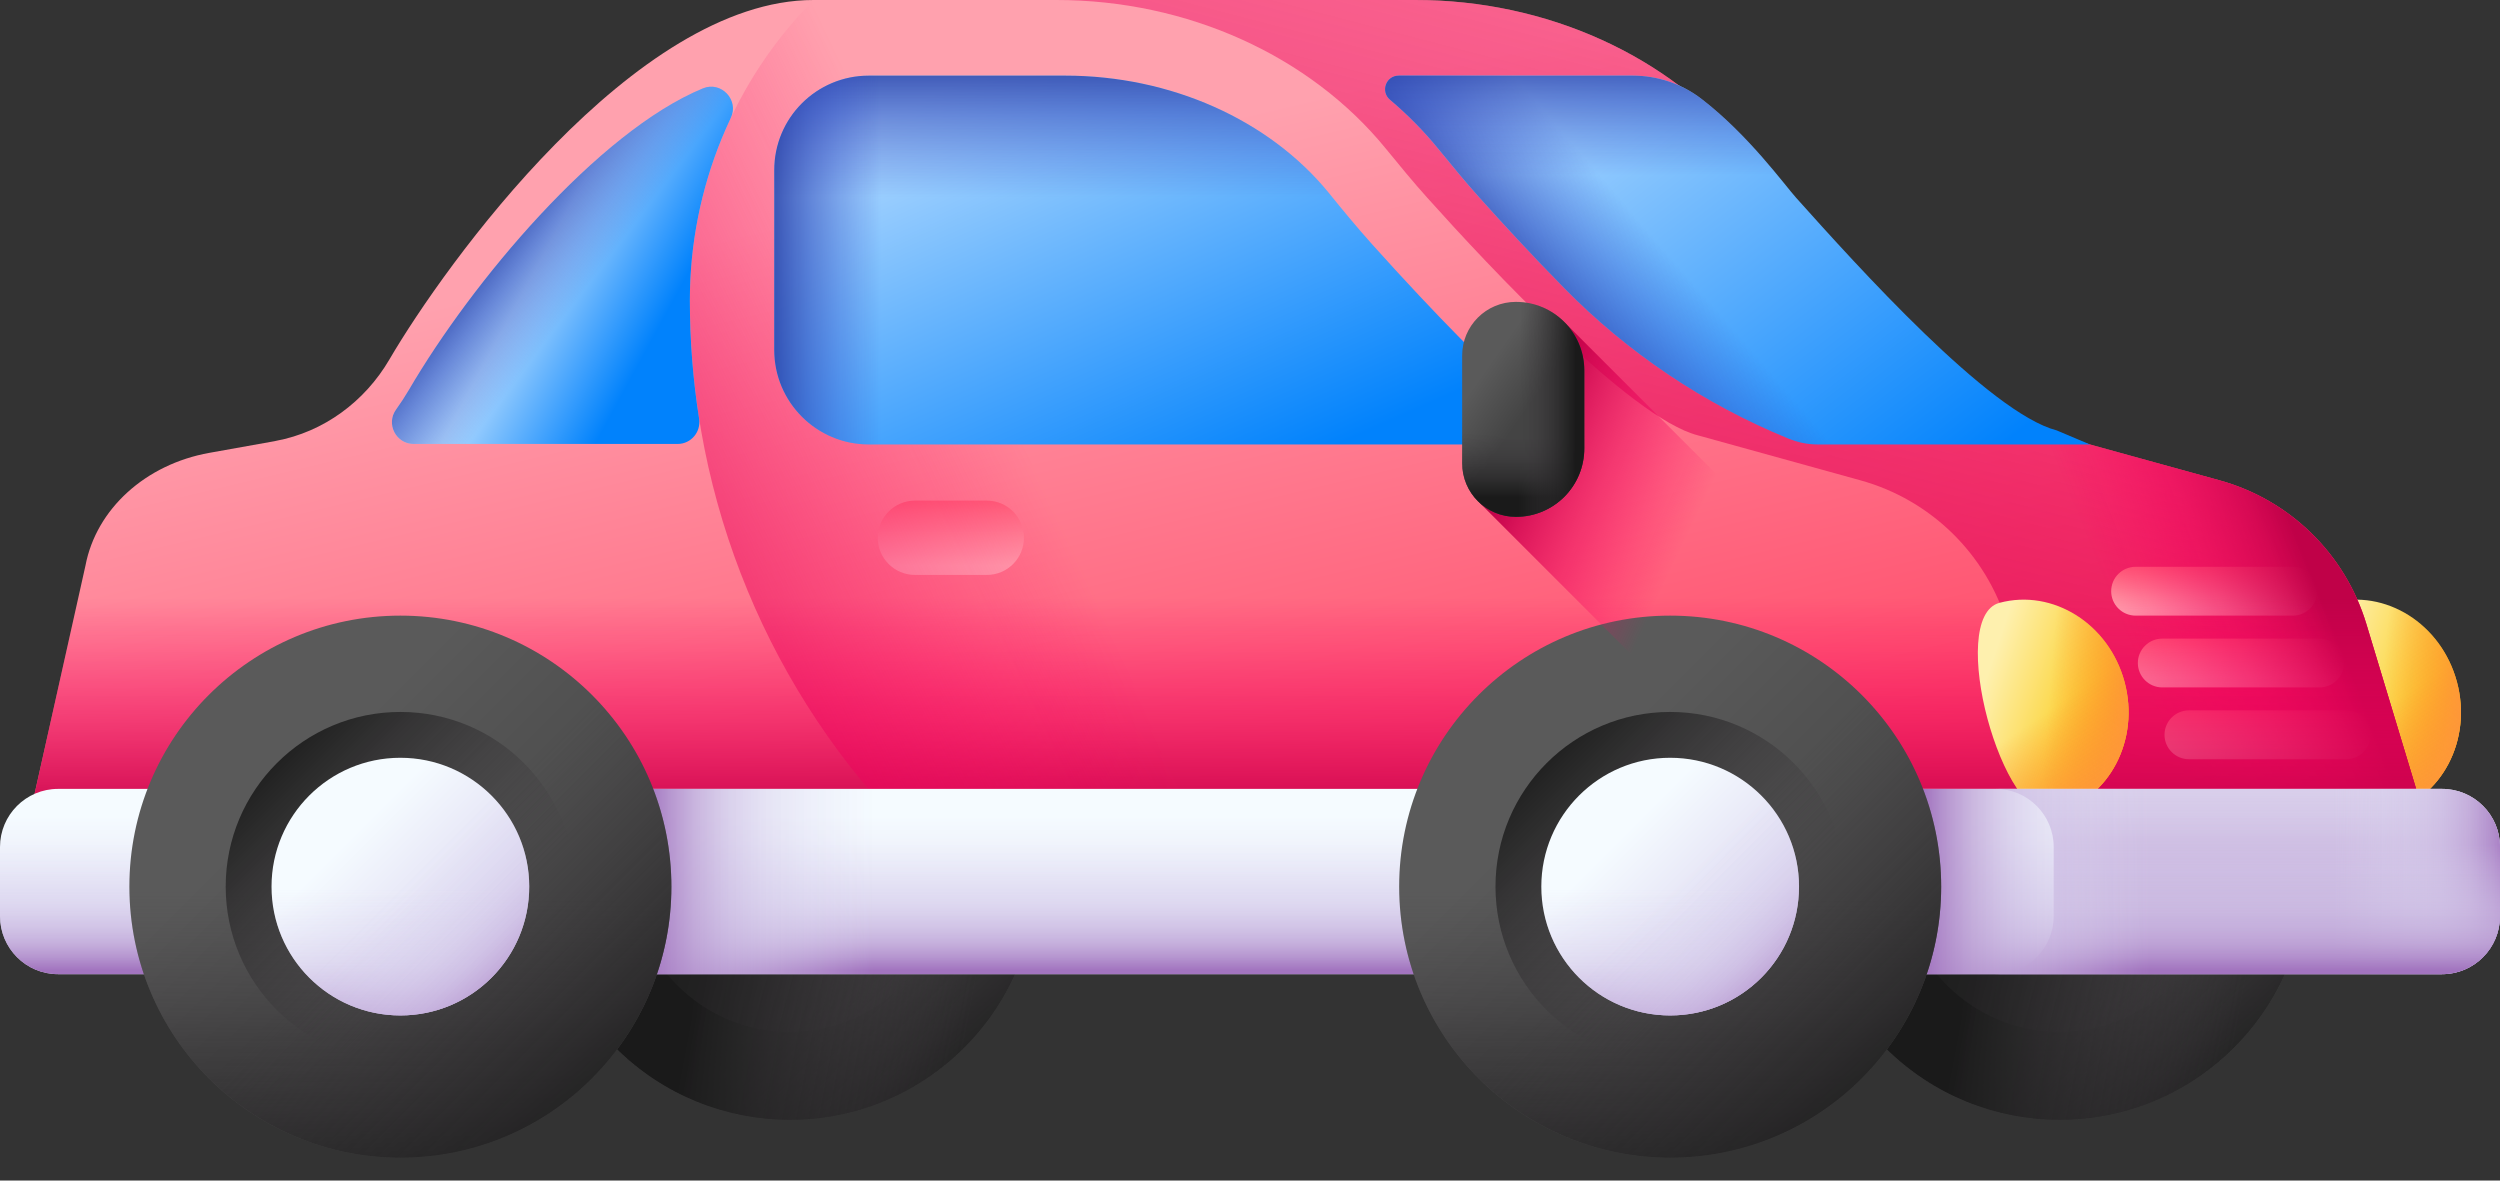 <svg width="36" height="17" viewBox="0 0 36 17" fill="none" xmlns="http://www.w3.org/2000/svg">
<rect x="0" y="0" width="36" height="17" fill="#333333" stroke="none"/>
<path d="M35.38 9.82C35.604 10.655 35.16 11.5 34.389 11.706C33.619 11.913 32.808 8.888 33.579 8.681C34.35 8.474 35.156 8.984 35.38 9.82Z" fill="url(#paint0_linear_2218_4020)"/>
<path d="M34.39 11.706C35.161 11.499 35.604 10.655 35.38 9.819C35.317 9.582 35.206 9.371 35.062 9.195L33.281 9.673C33.37 10.608 33.888 11.841 34.39 11.706Z" fill="url(#paint1_linear_2218_4020)"/>
<path d="M33.579 8.681C33.569 8.684 33.56 8.687 33.551 8.69L34.36 11.712C34.37 11.71 34.38 11.709 34.39 11.706C35.161 11.5 35.604 10.655 35.38 9.82C35.156 8.984 34.35 8.474 33.579 8.681Z" fill="url(#paint2_linear_2218_4020)"/>
<path d="M11.373 16.125C13.338 16.125 14.931 14.532 14.931 12.568C14.931 10.603 13.338 9.01 11.373 9.01C9.409 9.01 7.816 10.603 7.816 12.568C7.816 14.532 9.409 16.125 11.373 16.125Z" fill="url(#paint3_linear_2218_4020)"/>
<path d="M7.816 12.568C7.816 14.532 9.409 16.125 11.373 16.125C13.338 16.125 14.931 14.532 14.931 12.568C14.931 12.142 14.856 11.734 14.719 11.356H8.028C7.891 11.734 7.816 12.142 7.816 12.568Z" fill="url(#paint4_linear_2218_4020)"/>
<path d="M8.858 15.083C10.247 16.473 12.5 16.473 13.889 15.083C15.278 13.694 15.278 11.441 13.889 10.052C13.588 9.751 13.246 9.516 12.882 9.345L8.151 14.076C8.321 14.441 8.557 14.782 8.858 15.083Z" fill="url(#paint5_linear_2218_4020)"/>
<path d="M8.858 15.083C10.247 16.473 12.5 16.473 13.889 15.083C15.278 13.694 15.278 11.441 13.889 10.052C13.588 9.751 13.246 9.516 12.882 9.345L8.151 14.076C8.321 14.441 8.557 14.782 8.858 15.083Z" fill="url(#paint6_linear_2218_4020)"/>
<path d="M11.373 14.86C12.64 14.86 13.666 13.834 13.666 12.568C13.666 11.301 12.64 10.275 11.373 10.275C10.107 10.275 9.081 11.301 9.081 12.568C9.081 13.834 10.107 14.86 11.373 14.86Z" fill="url(#paint7_linear_2218_4020)"/>
<path d="M29.658 16.125C31.623 16.125 33.216 14.532 33.216 12.568C33.216 10.603 31.623 9.01 29.658 9.01C27.693 9.01 26.101 10.603 26.101 12.568C26.101 14.532 27.693 16.125 29.658 16.125Z" fill="url(#paint8_linear_2218_4020)"/>
<path d="M26.101 12.568C26.101 14.532 27.693 16.125 29.658 16.125C31.623 16.125 33.216 14.532 33.216 12.568C33.216 12.142 33.141 11.734 33.004 11.356H26.312C26.175 11.734 26.101 12.142 26.101 12.568Z" fill="url(#paint9_linear_2218_4020)"/>
<path d="M27.142 15.083C28.532 16.473 30.784 16.473 32.173 15.083C33.563 13.694 33.563 11.441 32.173 10.052C31.873 9.751 31.531 9.516 31.167 9.345L26.436 14.076C26.606 14.441 26.841 14.782 27.142 15.083Z" fill="url(#paint10_linear_2218_4020)"/>
<path d="M27.142 15.083C28.532 16.473 30.784 16.473 32.173 15.083C33.563 13.694 33.563 11.441 32.173 10.052C31.873 9.751 31.531 9.516 31.167 9.345L26.436 14.076C26.606 14.441 26.841 14.782 27.142 15.083Z" fill="url(#paint11_linear_2218_4020)"/>
<path d="M29.658 14.86C30.924 14.86 31.951 13.834 31.951 12.568C31.951 11.301 30.924 10.275 29.658 10.275C28.392 10.275 27.365 11.301 27.365 12.568C27.365 13.834 28.392 14.86 29.658 14.86Z" fill="url(#paint12_linear_2218_4020)"/>
<path d="M35.313 13.086H0.129L1.231 8.143C1.386 7.331 2.094 6.686 3.015 6.521L3.954 6.353C3.959 6.352 3.966 6.35 3.971 6.349C4.661 6.221 5.253 5.783 5.607 5.177C6.402 3.818 9.139 0 11.716 0H20.381C22.27 0 24.034 0.802 25.125 2.138C25.321 2.379 25.517 2.619 25.725 2.85C26.602 3.829 28.649 6.017 29.616 6.268L31.958 6.916C32.972 7.196 33.771 7.977 34.075 8.984L35.313 13.086Z" fill="url(#paint13_linear_2218_4020)"/>
<path d="M34.075 8.984C33.771 7.977 32.972 7.196 31.959 6.916L29.617 6.268C28.649 6.017 26.603 3.829 25.725 2.85C25.517 2.619 25.321 2.379 25.125 2.138C24.034 0.802 22.27 0 20.381 0H15.21C17.099 0 18.863 0.802 19.954 2.138C20.151 2.379 20.347 2.619 20.555 2.85C21.432 3.829 23.478 6.017 24.446 6.268L26.788 6.916C27.802 7.196 28.601 7.977 28.904 8.984L30.142 13.086H35.313L34.075 8.984Z" fill="url(#paint14_linear_2218_4020)"/>
<path d="M33.017 8.865H30.753C30.558 8.865 30.401 8.707 30.401 8.513C30.401 8.319 30.558 8.162 30.753 8.162H33.017C33.211 8.162 33.368 8.319 33.368 8.513C33.368 8.707 33.211 8.865 33.017 8.865Z" fill="url(#paint15_linear_2218_4020)"/>
<path d="M33.401 9.899H31.137C30.943 9.899 30.785 9.741 30.785 9.547C30.785 9.353 30.943 9.196 31.137 9.196H33.401C33.595 9.196 33.753 9.353 33.753 9.547C33.753 9.741 33.595 9.899 33.401 9.899Z" fill="url(#paint16_linear_2218_4020)"/>
<path d="M33.785 10.933H31.521C31.327 10.933 31.169 10.775 31.169 10.581C31.169 10.387 31.327 10.229 31.521 10.229H33.785C33.979 10.229 34.137 10.387 34.137 10.581C34.137 10.775 33.979 10.933 33.785 10.933Z" fill="url(#paint17_linear_2218_4020)"/>
<path d="M31.959 6.916L29.617 6.268C28.649 6.017 26.603 3.829 25.725 2.85C25.518 2.619 25.321 2.379 25.125 2.138C24.643 1.548 24.03 1.062 23.334 0.704V5.595C23.762 5.938 24.153 6.192 24.446 6.268L26.788 6.916C27.802 7.196 28.601 7.977 28.905 8.984L30.142 13.086H35.313L34.075 8.984C33.771 7.977 32.972 7.196 31.959 6.916Z" fill="url(#paint18_linear_2218_4020)"/>
<path d="M1.231 8.143L0.129 13.086H35.313L34.075 8.984C33.771 7.977 32.972 7.196 31.959 6.916L30.612 6.543H2.911C2.041 6.737 1.38 7.362 1.231 8.143Z" fill="url(#paint19_linear_2218_4020)"/>
<path d="M14.211 8.279H13.175C12.88 8.279 12.64 8.039 12.64 7.744C12.64 7.449 12.88 7.209 13.175 7.209H14.211C14.506 7.209 14.745 7.449 14.745 7.744C14.745 8.039 14.506 8.279 14.211 8.279Z" fill="url(#paint20_linear_2218_4020)"/>
<path d="M13.13 12.043L14.173 13.086H35.313L34.075 8.984C33.771 7.977 32.972 7.196 31.958 6.916L29.616 6.268C28.649 6.017 26.602 3.829 25.725 2.85C25.517 2.619 25.321 2.379 25.125 2.138C24.034 0.802 22.27 0 20.381 0H11.716C10.574 1.15 9.934 2.705 9.934 4.326C9.934 7.22 11.083 9.996 13.13 12.043Z" fill="url(#paint21_linear_2218_4020)"/>
<path d="M30.593 9.82C30.817 10.655 30.374 11.5 29.603 11.706C28.832 11.913 28.021 8.888 28.792 8.681C29.563 8.474 30.37 8.984 30.593 9.82Z" fill="url(#paint22_linear_2218_4020)"/>
<path d="M29.603 11.706C30.374 11.499 30.817 10.655 30.594 9.819C30.53 9.582 30.419 9.371 30.276 9.195L28.495 9.673C28.584 10.608 29.102 11.841 29.603 11.706Z" fill="url(#paint23_linear_2218_4020)"/>
<path d="M28.792 8.681C28.783 8.684 28.773 8.687 28.764 8.69L29.574 11.712C29.584 11.71 29.593 11.709 29.603 11.706C30.374 11.5 30.817 10.655 30.594 9.82C30.37 8.984 29.563 8.474 28.792 8.681Z" fill="url(#paint24_linear_2218_4020)"/>
<path d="M21.84 6.4H12.511C11.759 6.4 11.149 5.79 11.149 5.039V2.45C11.149 1.698 11.759 1.089 12.511 1.089H15.34C16.852 1.089 18.272 1.721 19.136 2.779C19.32 3.006 19.531 3.264 19.756 3.515C20.705 4.572 21.456 5.321 22.05 5.852C22.265 6.044 22.128 6.4 21.84 6.4Z" fill="url(#paint25_linear_2218_4020)"/>
<path d="M21.84 6.4H12.511C11.759 6.4 11.149 5.79 11.149 5.039V2.45C11.149 1.698 11.759 1.089 12.511 1.089H15.34C16.852 1.089 18.272 1.721 19.136 2.779C19.32 3.006 19.531 3.264 19.756 3.515C20.705 4.572 21.456 5.321 22.05 5.852C22.265 6.044 22.128 6.4 21.84 6.4Z" fill="url(#paint26_linear_2218_4020)"/>
<path d="M15.836 1.113C15.672 1.098 15.507 1.089 15.34 1.089H12.511C11.759 1.089 11.149 1.698 11.149 2.45V5.039C11.149 5.79 11.759 6.4 12.511 6.4H15.836V1.113Z" fill="url(#paint27_linear_2218_4020)"/>
<path d="M10.396 1.987C10.094 2.722 9.934 3.515 9.934 4.326C9.934 4.9 9.979 5.469 10.067 6.028C10.097 6.22 9.951 6.393 9.757 6.393H5.958C5.703 6.393 5.554 6.105 5.703 5.898C5.769 5.806 5.832 5.71 5.89 5.611C6.791 4.069 8.603 1.9 10.123 1.272C10.386 1.164 10.646 1.441 10.524 1.697C10.479 1.793 10.437 1.889 10.396 1.987Z" fill="url(#paint28_linear_2218_4020)"/>
<path d="M10.396 1.987C10.094 2.722 9.934 3.515 9.934 4.326C9.934 4.9 9.979 5.469 10.067 6.028C10.097 6.22 9.951 6.393 9.757 6.393H5.958C5.703 6.393 5.554 6.105 5.703 5.898C5.769 5.806 5.832 5.71 5.89 5.611C6.791 4.069 8.603 1.9 10.123 1.272C10.386 1.164 10.646 1.441 10.524 1.697C10.479 1.793 10.437 1.889 10.396 1.987Z" fill="url(#paint29_linear_2218_4020)"/>
<path d="M30.095 6.4H26.174C26.173 6.4 26.172 6.4 26.172 6.4C26.027 6.4 25.884 6.369 25.75 6.314C24.54 5.817 23.441 5.081 22.524 4.148C22.042 3.658 21.607 3.184 21.308 2.85C21.1 2.619 20.904 2.379 20.708 2.139C20.501 1.885 20.269 1.65 20.016 1.436C19.876 1.317 19.958 1.089 20.142 1.089H23.512C23.869 1.089 24.217 1.206 24.501 1.424C25.179 1.944 25.699 2.664 25.866 2.85C26.744 3.83 28.649 5.947 29.617 6.198L30.095 6.4Z" fill="url(#paint30_linear_2218_4020)"/>
<path d="M30.095 6.4H26.174C26.173 6.4 26.172 6.4 26.172 6.4C26.027 6.4 25.884 6.369 25.75 6.314C24.54 5.817 23.441 5.081 22.524 4.148C22.042 3.658 21.607 3.184 21.308 2.85C21.1 2.619 20.904 2.379 20.708 2.139C20.501 1.885 20.269 1.65 20.016 1.436C19.876 1.317 19.958 1.089 20.142 1.089H23.512C23.869 1.089 24.217 1.206 24.501 1.424C25.179 1.944 25.699 2.664 25.866 2.85C26.744 3.83 28.649 5.947 29.617 6.198L30.095 6.4Z" fill="url(#paint31_linear_2218_4020)"/>
<path d="M25.866 2.85C25.699 2.664 25.179 1.944 24.501 1.424C24.216 1.206 23.869 1.089 23.512 1.089H20.142C19.958 1.089 19.876 1.317 20.016 1.436C20.269 1.65 20.501 1.885 20.708 2.139C20.904 2.379 21.1 2.619 21.308 2.85C21.524 3.091 21.811 3.405 22.134 3.744H26.68C26.365 3.407 26.084 3.093 25.866 2.85Z" fill="url(#paint32_linear_2218_4020)"/>
<path d="M35.164 14.028H0.836C0.374 14.028 0 13.654 0 13.192V12.197C0 11.735 0.374 11.36 0.836 11.36H35.164C35.626 11.36 36 11.735 36 12.197V13.192C36 13.654 35.626 14.028 35.164 14.028Z" fill="url(#paint33_linear_2218_4020)"/>
<path d="M35.164 11.36H28.737C29.199 11.36 29.573 11.735 29.573 12.196V13.192C29.573 13.654 29.199 14.028 28.737 14.028H35.164C35.626 14.028 36 13.654 36 13.192V12.196C36 11.735 35.626 11.36 35.164 11.36Z" fill="url(#paint34_linear_2218_4020)"/>
<path d="M35.164 11.36H28.737C29.199 11.36 29.573 11.735 29.573 12.196V13.192C29.573 13.654 29.199 14.028 28.737 14.028H35.164C35.626 14.028 36 13.654 36 13.192V12.196C36 11.735 35.626 11.36 35.164 11.36Z" fill="url(#paint35_linear_2218_4020)"/>
<path d="M35.164 14.028H0.836C0.374 14.028 0 13.654 0 13.192V12.197C0 11.735 0.374 11.36 0.836 11.36H35.164C35.626 11.36 36 11.735 36 12.197V13.192C36 13.654 35.626 14.028 35.164 14.028Z" fill="url(#paint36_linear_2218_4020)"/>
<path d="M7.621 11.36H15.836V14.028H7.621V11.36Z" fill="url(#paint37_linear_2218_4020)"/>
<path d="M25.987 11.36H34.203V14.028H25.987V11.36Z" fill="url(#paint38_linear_2218_4020)"/>
<path d="M24.05 16.67C26.206 16.67 27.953 14.922 27.953 12.767C27.953 10.612 26.206 8.865 24.05 8.865C21.895 8.865 20.148 10.612 20.148 12.767C20.148 14.922 21.895 16.67 24.05 16.67Z" fill="url(#paint39_linear_2218_4020)"/>
<path d="M20.148 12.767C20.148 14.922 21.895 16.67 24.05 16.67C26.206 16.67 27.953 14.922 27.953 12.767C27.953 12.3 27.87 11.853 27.72 11.438H20.381C20.23 11.853 20.148 12.3 20.148 12.767Z" fill="url(#paint40_linear_2218_4020)"/>
<path d="M21.291 15.527C22.815 17.05 25.286 17.05 26.81 15.527C28.334 14.003 28.334 11.532 26.81 10.008C26.48 9.678 26.105 9.42 25.706 9.232L20.516 14.422C20.703 14.822 20.961 15.197 21.291 15.527Z" fill="url(#paint41_linear_2218_4020)"/>
<path d="M24.05 15.282C25.439 15.282 26.566 14.156 26.566 12.767C26.566 11.378 25.439 10.252 24.05 10.252C22.661 10.252 21.535 11.378 21.535 12.767C21.535 14.156 22.661 15.282 24.05 15.282Z" fill="url(#paint42_linear_2218_4020)"/>
<path d="M24.05 14.622C25.075 14.622 25.906 13.792 25.906 12.767C25.906 11.743 25.075 10.912 24.05 10.912C23.026 10.912 22.195 11.743 22.195 12.767C22.195 13.792 23.026 14.622 24.05 14.622Z" fill="url(#paint43_linear_2218_4020)"/>
<path d="M22.195 12.767C22.195 13.792 23.026 14.622 24.05 14.622C25.075 14.622 25.906 13.792 25.906 12.767C25.906 12.545 25.867 12.332 25.795 12.135H22.306C22.234 12.332 22.195 12.545 22.195 12.767Z" fill="url(#paint44_linear_2218_4020)"/>
<path d="M22.739 14.079C23.463 14.803 24.638 14.803 25.362 14.079C26.087 13.354 26.087 12.18 25.362 11.455C25.206 11.298 25.027 11.176 24.837 11.087L22.37 13.554C22.459 13.744 22.582 13.922 22.739 14.079Z" fill="url(#paint45_linear_2218_4020)"/>
<path d="M5.766 16.67C7.921 16.67 9.668 14.922 9.668 12.767C9.668 10.612 7.921 8.865 5.766 8.865C3.61 8.865 1.863 10.612 1.863 12.767C1.863 14.922 3.61 16.67 5.766 16.67Z" fill="url(#paint46_linear_2218_4020)"/>
<path d="M1.863 12.767C1.863 14.922 3.61 16.67 5.766 16.67C7.921 16.67 9.668 14.922 9.668 12.767C9.668 12.3 9.586 11.853 9.435 11.438H2.096C1.945 11.853 1.863 12.3 1.863 12.767Z" fill="url(#paint47_linear_2218_4020)"/>
<path d="M3.006 15.527C4.53 17.05 7.001 17.05 8.525 15.527C10.049 14.003 10.049 11.532 8.525 10.008C8.195 9.678 7.821 9.42 7.421 9.232L2.231 14.422C2.418 14.822 2.676 15.197 3.006 15.527Z" fill="url(#paint48_linear_2218_4020)"/>
<path d="M5.766 15.282C7.155 15.282 8.281 14.156 8.281 12.767C8.281 11.378 7.155 10.252 5.766 10.252C4.377 10.252 3.25 11.378 3.25 12.767C3.25 14.156 4.377 15.282 5.766 15.282Z" fill="url(#paint49_linear_2218_4020)"/>
<path d="M5.765 14.622C6.79 14.622 7.621 13.792 7.621 12.767C7.621 11.743 6.79 10.912 5.765 10.912C4.741 10.912 3.91 11.743 3.91 12.767C3.91 13.792 4.741 14.622 5.765 14.622Z" fill="url(#paint50_linear_2218_4020)"/>
<path d="M3.91 12.767C3.91 13.792 4.741 14.622 5.765 14.622C6.79 14.622 7.621 13.792 7.621 12.767C7.621 12.545 7.581 12.332 7.51 12.135H4.021C3.949 12.332 3.91 12.545 3.91 12.767Z" fill="url(#paint51_linear_2218_4020)"/>
<path d="M4.454 14.079C5.178 14.803 6.353 14.803 7.077 14.079C7.802 13.354 7.802 12.18 7.077 11.455C6.92 11.298 6.742 11.176 6.552 11.087L4.085 13.554C4.174 13.744 4.297 13.922 4.454 14.079Z" fill="url(#paint52_linear_2218_4020)"/>
<path d="M22.532 4.644L21.301 7.235L27.152 13.086H30.974L22.532 4.644Z" fill="url(#paint53_linear_2218_4020)"/>
<path d="M21.828 4.347C21.401 4.347 21.055 4.693 21.055 5.12V6.67C21.055 7.097 21.401 7.443 21.828 7.443C22.372 7.443 22.814 7.001 22.814 6.457V5.334C22.814 4.789 22.372 4.347 21.828 4.347Z" fill="url(#paint54_linear_2218_4020)"/>
<path d="M21.055 5.67V6.67C21.055 7.097 21.401 7.443 21.828 7.443C22.372 7.443 22.814 7.001 22.814 6.457V5.67H21.055Z" fill="url(#paint55_linear_2218_4020)"/>
<path d="M21.828 4.347C21.731 4.347 21.639 4.366 21.554 4.398V7.392C21.639 7.424 21.731 7.443 21.828 7.443C22.372 7.443 22.814 7.001 22.814 6.457V5.334C22.814 4.789 22.372 4.347 21.828 4.347Z" fill="url(#paint56_linear_2218_4020)"/>
<defs>
<linearGradient id="paint0_linear_2218_4020" x1="33.348" y1="9.885" x2="35.185" y2="10.494" gradientUnits="userSpaceOnUse">
<stop stop-color="#FEF0AE"/>
<stop offset="1" stop-color="#FAC600"/>
</linearGradient>
<linearGradient id="paint1_linear_2218_4020" x1="34.388" y1="10.165" x2="35.17" y2="11.331" gradientUnits="userSpaceOnUse">
<stop stop-color="#FE9738" stop-opacity="0"/>
<stop offset="1" stop-color="#FE9738"/>
</linearGradient>
<linearGradient id="paint2_linear_2218_4020" x1="34.279" y1="10.177" x2="35.429" y2="10.272" gradientUnits="userSpaceOnUse">
<stop stop-color="#FE9738" stop-opacity="0"/>
<stop offset="1" stop-color="#FE9738"/>
</linearGradient>
<linearGradient id="paint3_linear_2218_4020" x1="9.999" y1="11.193" x2="13.233" y2="14.427" gradientUnits="userSpaceOnUse">
<stop stop-color="#5A5A5A"/>
<stop offset="1" stop-color="#444444"/>
</linearGradient>
<linearGradient id="paint4_linear_2218_4020" x1="11.373" y1="12.613" x2="11.373" y2="16.797" gradientUnits="userSpaceOnUse">
<stop stop-color="#433F43" stop-opacity="0"/>
<stop offset="1" stop-color="#1A1A1A"/>
</linearGradient>
<linearGradient id="paint5_linear_2218_4020" x1="11.407" y1="12.602" x2="14.522" y2="15.716" gradientUnits="userSpaceOnUse">
<stop stop-color="#433F43" stop-opacity="0"/>
<stop offset="1" stop-color="#1A1A1A"/>
</linearGradient>
<linearGradient id="paint6_linear_2218_4020" x1="14.254" y1="13.166" x2="10.344" y2="12.431" gradientUnits="userSpaceOnUse">
<stop stop-color="#433F43" stop-opacity="0"/>
<stop offset="1" stop-color="#1A1A1A"/>
</linearGradient>
<linearGradient id="paint7_linear_2218_4020" x1="13.828" y1="13.246" x2="9.532" y2="12.058" gradientUnits="userSpaceOnUse">
<stop stop-color="#433F43" stop-opacity="0"/>
<stop offset="1" stop-color="#1A1A1A"/>
</linearGradient>
<linearGradient id="paint8_linear_2218_4020" x1="28.284" y1="11.193" x2="31.517" y2="14.427" gradientUnits="userSpaceOnUse">
<stop stop-color="#5A5A5A"/>
<stop offset="1" stop-color="#444444"/>
</linearGradient>
<linearGradient id="paint9_linear_2218_4020" x1="29.658" y1="12.613" x2="29.658" y2="16.797" gradientUnits="userSpaceOnUse">
<stop stop-color="#433F43" stop-opacity="0"/>
<stop offset="1" stop-color="#1A1A1A"/>
</linearGradient>
<linearGradient id="paint10_linear_2218_4020" x1="29.689" y1="12.602" x2="32.804" y2="15.716" gradientUnits="userSpaceOnUse">
<stop stop-color="#433F43" stop-opacity="0"/>
<stop offset="1" stop-color="#1A1A1A"/>
</linearGradient>
<linearGradient id="paint11_linear_2218_4020" x1="32.538" y1="13.166" x2="28.629" y2="12.431" gradientUnits="userSpaceOnUse">
<stop stop-color="#433F43" stop-opacity="0"/>
<stop offset="1" stop-color="#1A1A1A"/>
</linearGradient>
<linearGradient id="paint12_linear_2218_4020" x1="32.112" y1="13.246" x2="27.817" y2="12.058" gradientUnits="userSpaceOnUse">
<stop stop-color="#433F43" stop-opacity="0"/>
<stop offset="1" stop-color="#1A1A1A"/>
</linearGradient>
<linearGradient id="paint13_linear_2218_4020" x1="15.145" y1="2.287" x2="17.838" y2="13.575" gradientUnits="userSpaceOnUse">
<stop stop-color="#FFA1AE"/>
<stop offset="1" stop-color="#FF4565"/>
</linearGradient>
<linearGradient id="paint14_linear_2218_4020" x1="29.575" y1="-10.045" x2="22.282" y2="18" gradientUnits="userSpaceOnUse">
<stop stop-color="#FE0364" stop-opacity="0"/>
<stop offset="0.234" stop-color="#F90362" stop-opacity="0.234"/>
<stop offset="0.517" stop-color="#EA035B" stop-opacity="0.517"/>
<stop offset="0.824" stop-color="#D20250" stop-opacity="0.824"/>
<stop offset="1" stop-color="#C00148"/>
</linearGradient>
<linearGradient id="paint15_linear_2218_4020" x1="31.885" y1="8.796" x2="31.885" y2="7.975" gradientUnits="userSpaceOnUse">
<stop stop-color="#FFA1AE"/>
<stop offset="1" stop-color="#FF4565"/>
</linearGradient>
<linearGradient id="paint16_linear_2218_4020" x1="32.269" y1="9.83" x2="32.269" y2="9.009" gradientUnits="userSpaceOnUse">
<stop stop-color="#FFA1AE"/>
<stop offset="1" stop-color="#FF4565"/>
</linearGradient>
<linearGradient id="paint17_linear_2218_4020" x1="32.653" y1="10.864" x2="32.653" y2="10.043" gradientUnits="userSpaceOnUse">
<stop stop-color="#FFA1AE"/>
<stop offset="1" stop-color="#FF4565"/>
</linearGradient>
<linearGradient id="paint18_linear_2218_4020" x1="29.636" y1="6.77" x2="32.267" y2="5.717" gradientUnits="userSpaceOnUse">
<stop stop-color="#FE0364" stop-opacity="0"/>
<stop offset="0.234" stop-color="#F90362" stop-opacity="0.234"/>
<stop offset="0.517" stop-color="#EA035B" stop-opacity="0.517"/>
<stop offset="0.824" stop-color="#D20250" stop-opacity="0.824"/>
<stop offset="1" stop-color="#C00148"/>
</linearGradient>
<linearGradient id="paint19_linear_2218_4020" x1="17.721" y1="8.613" x2="17.721" y2="11.912" gradientUnits="userSpaceOnUse">
<stop stop-color="#FE0364" stop-opacity="0"/>
<stop offset="0.234" stop-color="#F90362" stop-opacity="0.234"/>
<stop offset="0.517" stop-color="#EA035B" stop-opacity="0.517"/>
<stop offset="0.824" stop-color="#D20250" stop-opacity="0.824"/>
<stop offset="1" stop-color="#C00148"/>
</linearGradient>
<linearGradient id="paint20_linear_2218_4020" x1="13.693" y1="8.145" x2="13.693" y2="6.873" gradientUnits="userSpaceOnUse">
<stop stop-color="#FFA1AE"/>
<stop offset="1" stop-color="#FF4565"/>
</linearGradient>
<linearGradient id="paint21_linear_2218_4020" x1="16.423" y1="9.927" x2="8.37" y2="13.77" gradientUnits="userSpaceOnUse">
<stop stop-color="#FE0364" stop-opacity="0"/>
<stop offset="0.234" stop-color="#F90362" stop-opacity="0.234"/>
<stop offset="0.517" stop-color="#EA035B" stop-opacity="0.517"/>
<stop offset="0.824" stop-color="#D20250" stop-opacity="0.824"/>
<stop offset="1" stop-color="#C00148"/>
</linearGradient>
<linearGradient id="paint22_linear_2218_4020" x1="28.561" y1="9.886" x2="30.398" y2="10.494" gradientUnits="userSpaceOnUse">
<stop stop-color="#FEF0AE"/>
<stop offset="1" stop-color="#FAC600"/>
</linearGradient>
<linearGradient id="paint23_linear_2218_4020" x1="29.601" y1="10.166" x2="30.383" y2="11.332" gradientUnits="userSpaceOnUse">
<stop stop-color="#FE9738" stop-opacity="0"/>
<stop offset="1" stop-color="#FE9738"/>
</linearGradient>
<linearGradient id="paint24_linear_2218_4020" x1="29.492" y1="10.178" x2="30.642" y2="10.273" gradientUnits="userSpaceOnUse">
<stop stop-color="#FE9738" stop-opacity="0"/>
<stop offset="1" stop-color="#FE9738"/>
</linearGradient>
<linearGradient id="paint25_linear_2218_4020" x1="14.528" y1="0.867" x2="17.35" y2="7.251" gradientUnits="userSpaceOnUse">
<stop stop-color="#B3DAFE"/>
<stop offset="1" stop-color="#0182FC"/>
</linearGradient>
<linearGradient id="paint26_linear_2218_4020" x1="16.652" y1="2.845" x2="16.652" y2="0.652" gradientUnits="userSpaceOnUse">
<stop stop-color="#314DC9" stop-opacity="0"/>
<stop offset="0.276" stop-color="#304BC4" stop-opacity="0.276"/>
<stop offset="0.563" stop-color="#2B45B8" stop-opacity="0.563"/>
<stop offset="0.854" stop-color="#243BA3" stop-opacity="0.854"/>
<stop offset="1" stop-color="#1F3596"/>
</linearGradient>
<linearGradient id="paint27_linear_2218_4020" x1="12.688" y1="3.744" x2="10.809" y2="3.744" gradientUnits="userSpaceOnUse">
<stop stop-color="#314DC9" stop-opacity="0"/>
<stop offset="0.276" stop-color="#304BC4" stop-opacity="0.276"/>
<stop offset="0.563" stop-color="#2B45B8" stop-opacity="0.563"/>
<stop offset="0.854" stop-color="#243BA3" stop-opacity="0.854"/>
<stop offset="1" stop-color="#1F3596"/>
</linearGradient>
<linearGradient id="paint28_linear_2218_4020" x1="7.826" y1="3.673" x2="9.547" y2="4.609" gradientUnits="userSpaceOnUse">
<stop stop-color="#B3DAFE"/>
<stop offset="1" stop-color="#0182FC"/>
</linearGradient>
<linearGradient id="paint29_linear_2218_4020" x1="8.475" y1="4.106" x2="7.105" y2="3.07" gradientUnits="userSpaceOnUse">
<stop stop-color="#314DC9" stop-opacity="0"/>
<stop offset="0.276" stop-color="#304BC4" stop-opacity="0.276"/>
<stop offset="0.563" stop-color="#2B45B8" stop-opacity="0.563"/>
<stop offset="0.854" stop-color="#243BA3" stop-opacity="0.854"/>
<stop offset="1" stop-color="#1F3596"/>
</linearGradient>
<linearGradient id="paint30_linear_2218_4020" x1="22.472" y1="0.56" x2="27.661" y2="7.312" gradientUnits="userSpaceOnUse">
<stop stop-color="#B3DAFE"/>
<stop offset="1" stop-color="#0182FC"/>
</linearGradient>
<linearGradient id="paint31_linear_2218_4020" x1="24.519" y1="4.232" x2="22.815" y2="5.711" gradientUnits="userSpaceOnUse">
<stop stop-color="#314DC9" stop-opacity="0"/>
<stop offset="0.276" stop-color="#304BC4" stop-opacity="0.276"/>
<stop offset="0.563" stop-color="#2B45B8" stop-opacity="0.563"/>
<stop offset="0.854" stop-color="#243BA3" stop-opacity="0.854"/>
<stop offset="1" stop-color="#1F3596"/>
</linearGradient>
<linearGradient id="paint32_linear_2218_4020" x1="23.313" y1="2.531" x2="23.313" y2="0.572" gradientUnits="userSpaceOnUse">
<stop stop-color="#314DC9" stop-opacity="0"/>
<stop offset="0.276" stop-color="#304BC4" stop-opacity="0.276"/>
<stop offset="0.563" stop-color="#2B45B8" stop-opacity="0.563"/>
<stop offset="0.854" stop-color="#243BA3" stop-opacity="0.854"/>
<stop offset="1" stop-color="#1F3596"/>
</linearGradient>
<linearGradient id="paint33_linear_2218_4020" x1="18" y1="11.754" x2="18" y2="13.868" gradientUnits="userSpaceOnUse">
<stop stop-color="#F5FBFF"/>
<stop offset="1" stop-color="#DBD5EF"/>
</linearGradient>
<linearGradient id="paint34_linear_2218_4020" x1="32.368" y1="4.436" x2="32.368" y2="15" gradientUnits="userSpaceOnUse">
<stop stop-color="#DBD5EF" stop-opacity="0"/>
<stop offset="0.285" stop-color="#D9D2EE" stop-opacity="0.285"/>
<stop offset="0.474" stop-color="#D4C9E9" stop-opacity="0.474"/>
<stop offset="0.635" stop-color="#CBBAE2" stop-opacity="0.635"/>
<stop offset="0.779" stop-color="#BFA5D7" stop-opacity="0.78"/>
<stop offset="0.913" stop-color="#AF8ACA" stop-opacity="0.913"/>
<stop offset="1" stop-color="#A274BF"/>
</linearGradient>
<linearGradient id="paint35_linear_2218_4020" x1="33.592" y1="12.694" x2="36.115" y2="12.694" gradientUnits="userSpaceOnUse">
<stop stop-color="#DBD5EF" stop-opacity="0"/>
<stop offset="0.285" stop-color="#D9D2EE" stop-opacity="0.285"/>
<stop offset="0.474" stop-color="#D4C9E9" stop-opacity="0.474"/>
<stop offset="0.635" stop-color="#CBBAE2" stop-opacity="0.635"/>
<stop offset="0.779" stop-color="#BFA5D7" stop-opacity="0.78"/>
<stop offset="0.913" stop-color="#AF8ACA" stop-opacity="0.913"/>
<stop offset="1" stop-color="#A274BF"/>
</linearGradient>
<linearGradient id="paint36_linear_2218_4020" x1="18" y1="12.155" x2="18" y2="13.97" gradientUnits="userSpaceOnUse">
<stop stop-color="#DBD5EF" stop-opacity="0"/>
<stop offset="0.285" stop-color="#D9D2EE" stop-opacity="0.285"/>
<stop offset="0.474" stop-color="#D4C9E9" stop-opacity="0.474"/>
<stop offset="0.635" stop-color="#CBBAE2" stop-opacity="0.635"/>
<stop offset="0.779" stop-color="#BFA5D7" stop-opacity="0.78"/>
<stop offset="0.913" stop-color="#AF8ACA" stop-opacity="0.913"/>
<stop offset="1" stop-color="#A274BF"/>
</linearGradient>
<linearGradient id="paint37_linear_2218_4020" x1="12.582" y1="12.694" x2="9.338" y2="12.694" gradientUnits="userSpaceOnUse">
<stop stop-color="#DBD5EF" stop-opacity="0"/>
<stop offset="0.285" stop-color="#D9D2EE" stop-opacity="0.285"/>
<stop offset="0.474" stop-color="#D4C9E9" stop-opacity="0.474"/>
<stop offset="0.635" stop-color="#CBBAE2" stop-opacity="0.635"/>
<stop offset="0.779" stop-color="#BFA5D7" stop-opacity="0.78"/>
<stop offset="0.913" stop-color="#AF8ACA" stop-opacity="0.913"/>
<stop offset="1" stop-color="#A274BF"/>
</linearGradient>
<linearGradient id="paint38_linear_2218_4020" x1="30.948" y1="12.694" x2="27.705" y2="12.694" gradientUnits="userSpaceOnUse">
<stop stop-color="#DBD5EF" stop-opacity="0"/>
<stop offset="0.285" stop-color="#D9D2EE" stop-opacity="0.285"/>
<stop offset="0.474" stop-color="#D4C9E9" stop-opacity="0.474"/>
<stop offset="0.635" stop-color="#CBBAE2" stop-opacity="0.635"/>
<stop offset="0.779" stop-color="#BFA5D7" stop-opacity="0.78"/>
<stop offset="0.913" stop-color="#AF8ACA" stop-opacity="0.913"/>
<stop offset="1" stop-color="#A274BF"/>
</linearGradient>
<linearGradient id="paint39_linear_2218_4020" x1="22.542" y1="11.259" x2="26.09" y2="14.807" gradientUnits="userSpaceOnUse">
<stop stop-color="#5A5A5A"/>
<stop offset="1" stop-color="#444444"/>
</linearGradient>
<linearGradient id="paint40_linear_2218_4020" x1="24.05" y1="12.817" x2="24.05" y2="17.407" gradientUnits="userSpaceOnUse">
<stop stop-color="#433F43" stop-opacity="0"/>
<stop offset="1" stop-color="#1A1A1A"/>
</linearGradient>
<linearGradient id="paint41_linear_2218_4020" x1="24.086" y1="12.805" x2="27.502" y2="16.221" gradientUnits="userSpaceOnUse">
<stop stop-color="#433F43" stop-opacity="0"/>
<stop offset="1" stop-color="#1A1A1A"/>
</linearGradient>
<linearGradient id="paint42_linear_2218_4020" x1="24.988" y1="13.705" x2="22.056" y2="10.773" gradientUnits="userSpaceOnUse">
<stop stop-color="#433F43" stop-opacity="0"/>
<stop offset="1" stop-color="#1A1A1A"/>
</linearGradient>
<linearGradient id="paint43_linear_2218_4020" x1="23.334" y1="12.05" x2="25.02" y2="13.737" gradientUnits="userSpaceOnUse">
<stop stop-color="#F5FBFF"/>
<stop offset="1" stop-color="#DBD5EF"/>
</linearGradient>
<linearGradient id="paint44_linear_2218_4020" x1="24.05" y1="12.791" x2="24.05" y2="14.973" gradientUnits="userSpaceOnUse">
<stop stop-color="#DBD5EF" stop-opacity="0"/>
<stop offset="0.285" stop-color="#D9D2EE" stop-opacity="0.285"/>
<stop offset="0.474" stop-color="#D4C9E9" stop-opacity="0.474"/>
<stop offset="0.635" stop-color="#CBBAE2" stop-opacity="0.635"/>
<stop offset="0.779" stop-color="#BFA5D7" stop-opacity="0.78"/>
<stop offset="0.913" stop-color="#AF8ACA" stop-opacity="0.913"/>
<stop offset="1" stop-color="#A274BF"/>
</linearGradient>
<linearGradient id="paint45_linear_2218_4020" x1="24.067" y1="12.786" x2="25.692" y2="14.41" gradientUnits="userSpaceOnUse">
<stop stop-color="#DBD5EF" stop-opacity="0"/>
<stop offset="0.285" stop-color="#D9D2EE" stop-opacity="0.285"/>
<stop offset="0.474" stop-color="#D4C9E9" stop-opacity="0.474"/>
<stop offset="0.635" stop-color="#CBBAE2" stop-opacity="0.635"/>
<stop offset="0.779" stop-color="#BFA5D7" stop-opacity="0.78"/>
<stop offset="0.913" stop-color="#AF8ACA" stop-opacity="0.913"/>
<stop offset="1" stop-color="#A274BF"/>
</linearGradient>
<linearGradient id="paint46_linear_2218_4020" x1="4.258" y1="11.259" x2="7.805" y2="14.807" gradientUnits="userSpaceOnUse">
<stop stop-color="#5A5A5A"/>
<stop offset="1" stop-color="#444444"/>
</linearGradient>
<linearGradient id="paint47_linear_2218_4020" x1="5.766" y1="12.817" x2="5.766" y2="17.407" gradientUnits="userSpaceOnUse">
<stop stop-color="#433F43" stop-opacity="0"/>
<stop offset="1" stop-color="#1A1A1A"/>
</linearGradient>
<linearGradient id="paint48_linear_2218_4020" x1="5.804" y1="12.805" x2="9.22" y2="16.221" gradientUnits="userSpaceOnUse">
<stop stop-color="#433F43" stop-opacity="0"/>
<stop offset="1" stop-color="#1A1A1A"/>
</linearGradient>
<linearGradient id="paint49_linear_2218_4020" x1="6.703" y1="13.705" x2="3.771" y2="10.773" gradientUnits="userSpaceOnUse">
<stop stop-color="#433F43" stop-opacity="0"/>
<stop offset="1" stop-color="#1A1A1A"/>
</linearGradient>
<linearGradient id="paint50_linear_2218_4020" x1="5.049" y1="12.05" x2="6.735" y2="13.737" gradientUnits="userSpaceOnUse">
<stop stop-color="#F5FBFF"/>
<stop offset="1" stop-color="#DBD5EF"/>
</linearGradient>
<linearGradient id="paint51_linear_2218_4020" x1="5.765" y1="12.791" x2="5.765" y2="14.973" gradientUnits="userSpaceOnUse">
<stop stop-color="#DBD5EF" stop-opacity="0"/>
<stop offset="0.285" stop-color="#D9D2EE" stop-opacity="0.285"/>
<stop offset="0.474" stop-color="#D4C9E9" stop-opacity="0.474"/>
<stop offset="0.635" stop-color="#CBBAE2" stop-opacity="0.635"/>
<stop offset="0.779" stop-color="#BFA5D7" stop-opacity="0.78"/>
<stop offset="0.913" stop-color="#AF8ACA" stop-opacity="0.913"/>
<stop offset="1" stop-color="#A274BF"/>
</linearGradient>
<linearGradient id="paint52_linear_2218_4020" x1="5.785" y1="12.786" x2="7.409" y2="14.41" gradientUnits="userSpaceOnUse">
<stop stop-color="#DBD5EF" stop-opacity="0"/>
<stop offset="0.285" stop-color="#D9D2EE" stop-opacity="0.285"/>
<stop offset="0.474" stop-color="#D4C9E9" stop-opacity="0.474"/>
<stop offset="0.635" stop-color="#CBBAE2" stop-opacity="0.635"/>
<stop offset="0.779" stop-color="#BFA5D7" stop-opacity="0.78"/>
<stop offset="0.913" stop-color="#AF8ACA" stop-opacity="0.913"/>
<stop offset="1" stop-color="#A274BF"/>
</linearGradient>
<linearGradient id="paint53_linear_2218_4020" x1="23.957" y1="8.446" x2="21.484" y2="7.277" gradientUnits="userSpaceOnUse">
<stop stop-color="#FE0364" stop-opacity="0"/>
<stop offset="0.234" stop-color="#F90362" stop-opacity="0.234"/>
<stop offset="0.517" stop-color="#EA035B" stop-opacity="0.517"/>
<stop offset="0.824" stop-color="#D20250" stop-opacity="0.824"/>
<stop offset="1" stop-color="#C00148"/>
</linearGradient>
<linearGradient id="paint54_linear_2218_4020" x1="21.277" y1="5.486" x2="21.946" y2="5.954" gradientUnits="userSpaceOnUse">
<stop stop-color="#5A5A5A"/>
<stop offset="1" stop-color="#444444"/>
</linearGradient>
<linearGradient id="paint55_linear_2218_4020" x1="21.934" y1="6.227" x2="21.934" y2="7.161" gradientUnits="userSpaceOnUse">
<stop stop-color="#433F43" stop-opacity="0"/>
<stop offset="1" stop-color="#1A1A1A"/>
</linearGradient>
<linearGradient id="paint56_linear_2218_4020" x1="21.872" y1="5.895" x2="22.691" y2="5.895" gradientUnits="userSpaceOnUse">
<stop stop-color="#433F43" stop-opacity="0"/>
<stop offset="1" stop-color="#1A1A1A"/>
</linearGradient>
</defs>
</svg>
